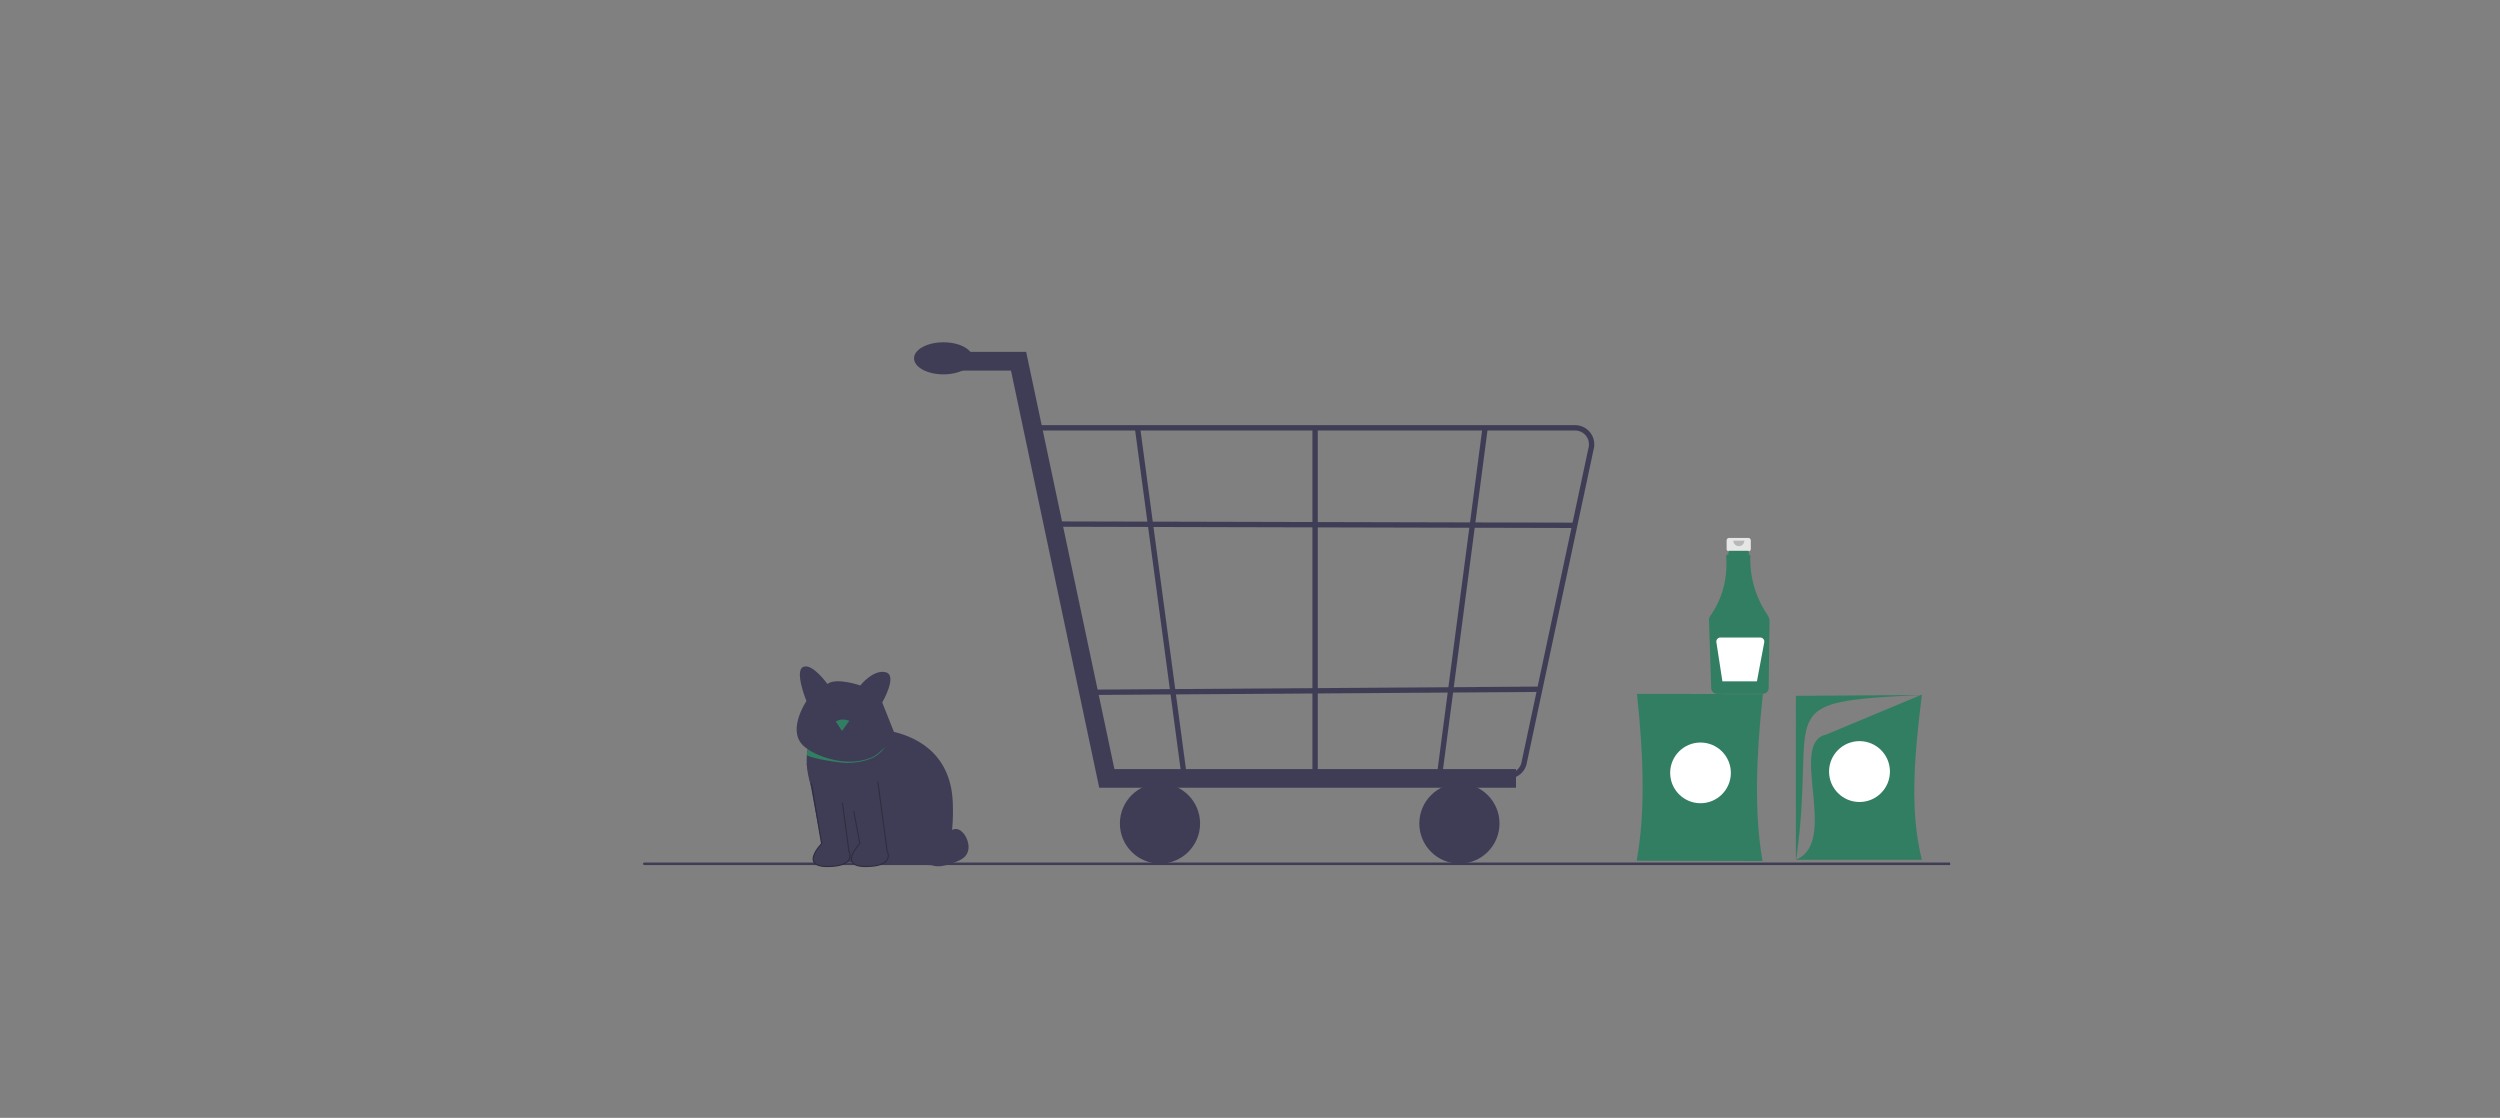 <?xml version="1.0" encoding="UTF-8" standalone="no"?>
<svg
   data-name="Layer 1"
   width="1200.953"
   height="537"
   viewBox="0 0 1200.953 537"
   version="1.1"
   id="svg78"
   sodipodi:docname="EmptyCart.svg"
   inkscape:version="1.2.1 (9c6d41e410, 2022-07-14)"
   xmlns:inkscape="http://www.inkscape.org/namespaces/inkscape"
   xmlns:sodipodi="http://sodipodi.sourceforge.net/DTD/sodipodi-0.dtd"
   xmlns="http://www.w3.org/2000/svg"
   xmlns:svg="http://www.w3.org/2000/svg">
  <rect x="0" y="0" width="1200.953" height="537" fill="#808080" stroke="none"/>
  <defs
     id="defs82" />
  <sodipodi:namedview
     id="namedview80"
     pagecolor="#ffffff"
     bordercolor="#000000"
     borderopacity="0.25"
     inkscape:showpageshadow="2"
     inkscape:pageopacity="0.0"
     inkscape:pagecheckerboard="0"
     inkscape:deskcolor="#d1d1d1"
     showgrid="false"
     inkscape:zoom="1.5088171"
     inkscape:cx="805.59798"
     inkscape:cy="283.00316"
     inkscape:window-width="1920"
     inkscape:window-height="1017"
     inkscape:window-x="-8"
     inkscape:window-y="-8"
     inkscape:window-maximized="1"
     inkscape:current-layer="svg78" />
  <g
     id="g3360-5-5-0-6-7"
     transform="matrix(0.978,0.002,-0.002,0.978,918.176,487.647)">
    <path
       d="m -73.246,-75.552 h -61.854 c 4.324,-23.38 3.33,-51.613 0,-81.975 h 61.854 c -3.241,30.362 -4.209,58.595 0,81.975 z"
       fill="#327e62"
       id="path551-2-6-9-4-6-7-5"
       style="stroke-width:0.739" />
    <circle
       cx="-103.801"
       cy="-118.775"
       r="14.905"
       fill="#ffffff"
       id="circle553-3-9-7-8-1-0-4"
       style="stroke-width:0.739" />
  </g>
  <g
     id="g2843"
     transform="translate(2,2)">
    <polygon
       points="467.529,418.694 467.529,406.752 525.258,406.752 581.559,672.902 837.751,672.902 837.751,684.845 571.879,684.845 515.578,418.694 "
       fill="#3f3d56"
       id="polygon583-3"
       transform="matrix(0.753,0,0,0.753,95.426,-139.26)" />
    <circle
       cx="555.237"
       cy="393.594"
       r="19.264"
       fill="#3f3d56"
       id="circle585-8"
       style="stroke-width:0.753" />
    <circle
       cx="699.074"
       cy="393.594"
       r="19.264"
       fill="#3f3d56"
       id="circle587-1"
       style="stroke-width:0.753" />
    <path
       d="M 722.395,372.023 H 527.674 L 493.318,202.239 h 261.318 a 9.233,9.233 0 0 1 9.12,10.664 l -32.243,151.322 a 9.186,9.186 0 0 1 -9.119,7.798 z m -192.606,-2.569 h 192.606 a 6.628,6.628 0 0 0 6.581,-5.629 l 32.243,-151.322 a 6.662,6.662 0 0 0 -6.582,-7.697 H 496.436 Z"
       fill="#3f3d56"
       id="path589-1"
       style="stroke-width:0.753" />
    <polygon
       points="627.879,677.943 624.513,678.499 594.623,455.653 597.989,455.097 "
       fill="#3f3d56"
       id="polygon591-4"
       transform="matrix(0.753,0,0,0.753,95.426,-139.26)" />
    <polygon
       points="819.729,455.648 790.712,676.788 787.343,676.242 816.36,455.102 "
       fill="#3f3d56"
       id="polygon593-8"
       transform="matrix(0.753,0,0,0.753,95.426,-139.26)" />
    <rect
       x="628.46"
       y="203.523"
       width="2.569"
       height="167.747"
       fill="#3f3d56"
       id="rect595-1"
       style="stroke-width:0.753" />
    <rect
       x="-249.814"
       y="507.038"
       width="2.569"
       height="248.63"
       transform="rotate(-89.861)"
       fill="#3f3d56"
       id="rect597-0"
       style="stroke-width:0.753" />
    <rect
       x="516.833"
       y="332.851"
       width="218.431"
       height="2.569"
       transform="rotate(-0.392)"
       fill="#3f3d56"
       id="rect599-8"
       style="stroke-width:0.753" />
    <ellipse
       cx="451.212"
       cy="170.133"
       rx="14.127"
       ry="7.706"
       fill="#3f3d56"
       id="ellipse601-9"
       style="stroke-width:0.753" />
  </g>
  <g
     id="g3163-9-7-8"
     transform="matrix(0.981,0,0,0.981,907.374,483.913)">
    <path
       d="m -45.284,-73.065 -0.236,0.409 c -0.077,-56.488 -0.024,-49.279 0,-79.89 l 61.435,-0.409 c -75.758,3.445 -50.947,6.245 -61.199,79.89 z"
       fill="#327e62"
       id="path551-2-6-2-7-3-9"
       style="stroke-width:0.73"
       sodipodi:nodetypes="ccccc" />
    <g
       id="g2756-3-6-4-7-0"
       transform="translate(33.998,-591.637)">
      <path
         d="m -17.823,519.399 h -61.854 c 21.812,-8.412 -3.784,-57.282 14.909,-61.304 l 46.946,-19.634 c -4.223,33.843 -5.647,58.309 0,80.938 z"
         fill="#327e62"
         id="path551-2-6-1-1-1-5"
         style="stroke-width:0.739"
         sodipodi:nodetypes="ccccc" />
      <circle
         cx="-48.377"
         cy="476.176"
         r="14.905"
         fill="#ffffff"
         id="circle553-3-9-8-5-1-0"
         style="stroke-width:0.739" />
    </g>
  </g>
  <g
     id="g2752-5-1-70-76"
     transform="matrix(0.886,0,0,0.886,874.733,-25.92)">
    <path
       d="m -39.376,320.918 h -10.377 a 1.376,1.376 0 0 0 -1.376,1.376 v 4.555 a 1.376,1.376 0 0 0 1.376,1.376 h 1.72 v 6.824 h 6.937 v -6.824 h 1.72 a 1.376,1.376 0 0 0 1.376,-1.376 v -4.555 a 1.376,1.376 0 0 0 -1.376,-1.376 z"
       fill="#e6e6e6"
       id="path543-48-8-9-9-10"
       style="stroke-width:0.739" />
    <path
       d="m -28.983,362.601 a 53.347,53.347 0 0 1 -9.281,-31.629 1.125,1.125 0 0 0 -0.878,-1.123 v -1.968 h -10.959 v 1.941 h -0.151 a 1.124,1.124 0 0 0 -1.123,1.126 q 6e-5,0.041 0.003,0.082 1.295,18.053 -8.746,32.378 a 3.099,3.099 0 0 0 -0.561,1.878 l 1.198,37.067 a 3.209,3.209 0 0 0 3.181,3.097 h 24.788 a 3.21,3.21 0 0 0 3.183,-3.152 l 0.462,-35.989 a 6.495,6.495 0 0 0 -1.116,-3.709 z"
       fill="#327e62"
       id="path545-0-7-1-7-45"
       style="stroke-width:0.739" />
    <path
       d="m -41.54,322.402 a 2.968,2.968 0 0 1 -5.936,0"
       opacity="0.2"
       style="isolation:isolate;stroke-width:0.739"
       id="path547-9-3-1-9-37" />
    <path
       d="m -32.907,374.913 h -21.576 a 2.215,2.215 0 0 0 -2.189,2.552 l 3.26,21.193 h 18.722 l 3.96,-21.121 a 2.215,2.215 0 0 0 -2.177,-2.623 z"
       fill="#ffffff"
       id="path549-8-4-7-4-3"
       style="stroke-width:0.739" />
  </g>
  <path
     d="m 309.593,415.568 h 627.213 v -1.236 H 309.593 c -0.389,0 -0.707,0.278 -0.707,0.618 v 0 c 0,0.34 0.318,0.618 0.707,0.618 z"
     fill="#3f3d56"
     id="path2567"
     style="stroke-width:0.661" />
  <g
     id="g2854"
     transform="translate(16,2)">
    <path
       d="M 429.031,413.312 389.152,412.179 c 0,0 3.002,-17.956 -6.629,-22.94 -6.564,-3.399 -12.39,-19.276 -10.733,-30.079 0.022,-0.144 0.045,-0.287 0.07,-0.428 0.84,-4.837 3.241,-8.582 7.833,-9.6 14.842,-3.286 25.434,-0.738 25.434,-0.738 0,0 2.452,0.031 6.085,0.713 0.13,0.022 0.259,0.048 0.389,0.076 10.285,2.015 29.295,9.191 30.118,34.67 1.133,35.005 -12.689,29.453 -12.689,29.453 z"
       fill="#3f3d56"
       id="path2561"
       style="stroke-width:0.282" />
    <path
       d="m 411.212,349.11 c -0.068,1.826 -0.482,3.641 -1.237,5.366 -1.567,3.577 -4.425,6.308 -8.044,7.692 -10.84,4.149 -23.489,0.034 -29.887,-4.428 -0.025,0.141 -0.533,2.816 -0.555,2.959 2.833,1.939 16.697,3.808 19.326,3.808 3.994,0 7.838,-0.662 11.257,-1.973 3.718,-1.423 6.652,-4.231 8.261,-7.903 0.769,-1.753 1.192,-3.594 1.268,-5.448 -0.13,-0.028 -0.259,-0.054 -0.389,-0.076 0,0 0,0 0,0 z"
       fill="#327e62"
       id="path2563"
       style="stroke-width:0.282" />
    <path
       d="m 414.16,351.435 -6.356,-15.984 c 0,0 7.63,-13.078 1.635,-14.529 -5.995,-1.454 -12.17,6.356 -12.17,6.356 0,0 -11.443,-3.997 -15.8,-0.727 0,0 -7.266,-10.172 -11.623,-8.174 -4.36,1.998 1.55,16.398 1.55,16.398 0,0 -8.997,13.207 -2.094,20.834 6.902,7.63 32.875,13.805 44.862,-4.177 v 0 z"
       fill="#3f3d56"
       id="path2565"
       style="stroke-width:0.282" />
    <path
       d="m 427.793,403.746 c 2.165,0.964 4.425,1.945 6.793,1.852 2.368,-0.093 4.856,-1.618 5.225,-3.957 0.192,-1.209 -0.186,-2.503 0.276,-3.636 0.623,-1.522 2.63,-2.111 4.188,-1.59 1.561,0.521 2.706,1.869 3.529,3.292 1.539,2.666 2.153,6.167 0.505,8.765 -1.429,2.252 -4.14,3.272 -6.66,4.146 -3.36,1.164 -7.108,2.317 -10.364,0.888 -3.272,-1.437 -5.056,-5.589 -3.844,-8.951"
       fill="#3f3d56"
       id="path2569"
       style="stroke-width:0.282" />
    <path
       d="m 391.987,344.251 c 0,0 -3.912,-1.564 -6.451,0.392 l 2.934,4.498 c 0,0 3.52,-4.887 3.52,-4.887 z"
       fill="#327e62"
       id="path2571"
       style="stroke-width:0.282" />
    <path
       d="m 371.455,364.78 7.235,38.523 c 0,0 -10.95,11.147 3.128,10.95 14.078,-0.194 9.972,-7.429 9.972,-7.429 l -4.498,-33.438"
       fill="#3f3d56"
       id="path2573"
       style="stroke-width:0.282" />
    <path
       d="m 381.463,414.538 c -3.813,0 -6.119,-0.874 -6.857,-2.601 -1.344,-3.145 3.033,-7.94 3.782,-8.729 l -4.865,-28.799 0.555,-0.093 4.913,29.081 -0.101,0.101 c -0.051,0.051 -5.056,5.2 -3.765,8.216 0.662,1.55 2.909,2.308 6.691,2.255 5.256,-0.073 8.644,-1.175 9.8,-3.185 1.04,-1.809 -0.059,-3.805 -0.07,-3.825 l -0.025,-0.048 -0.008,-0.053 -3.129,-23.269 0.558,-0.076 3.123,23.219 c 0.186,0.352 1.158,2.384 0.045,4.329 -1.277,2.227 -4.738,3.396 -10.285,3.472 -0.121,0 -0.24,0 -0.358,0 z"
       fill="#2f2e41"
       id="path2575"
       style="stroke-width:0.282" />
    <path
       d="m 389.834,364.78 7.235,38.523 c 0,0 -10.95,11.147 3.129,10.95 14.078,-0.194 9.972,-7.429 9.972,-7.429 l -4.498,-33.438"
       fill="#3f3d56"
       id="path2577"
       style="stroke-width:0.282" />
    <path
       d="m 399.842,414.538 c -3.813,0 -6.119,-0.874 -6.857,-2.601 -1.344,-3.14 3.024,-7.928 3.78,-8.726 l -2.906,-15.502 0.555,-0.104 2.959,15.789 -0.104,0.104 c -0.051,0.051 -5.056,5.2 -3.765,8.216 0.662,1.55 2.911,2.311 6.691,2.255 5.259,-0.073 8.65,-1.175 9.803,-3.191 1.04,-1.815 -0.062,-3.799 -0.073,-3.819 l -0.028,-0.048 -4.504,-33.492 0.558,-0.076 4.49,33.388 c 0.186,0.352 1.158,2.384 0.045,4.329 -1.277,2.227 -4.738,3.396 -10.285,3.472 -0.121,0 -0.24,0 -0.358,0 z"
       fill="#2f2e41"
       id="path2579"
       style="stroke-width:0.282" />
  </g>
</svg>

